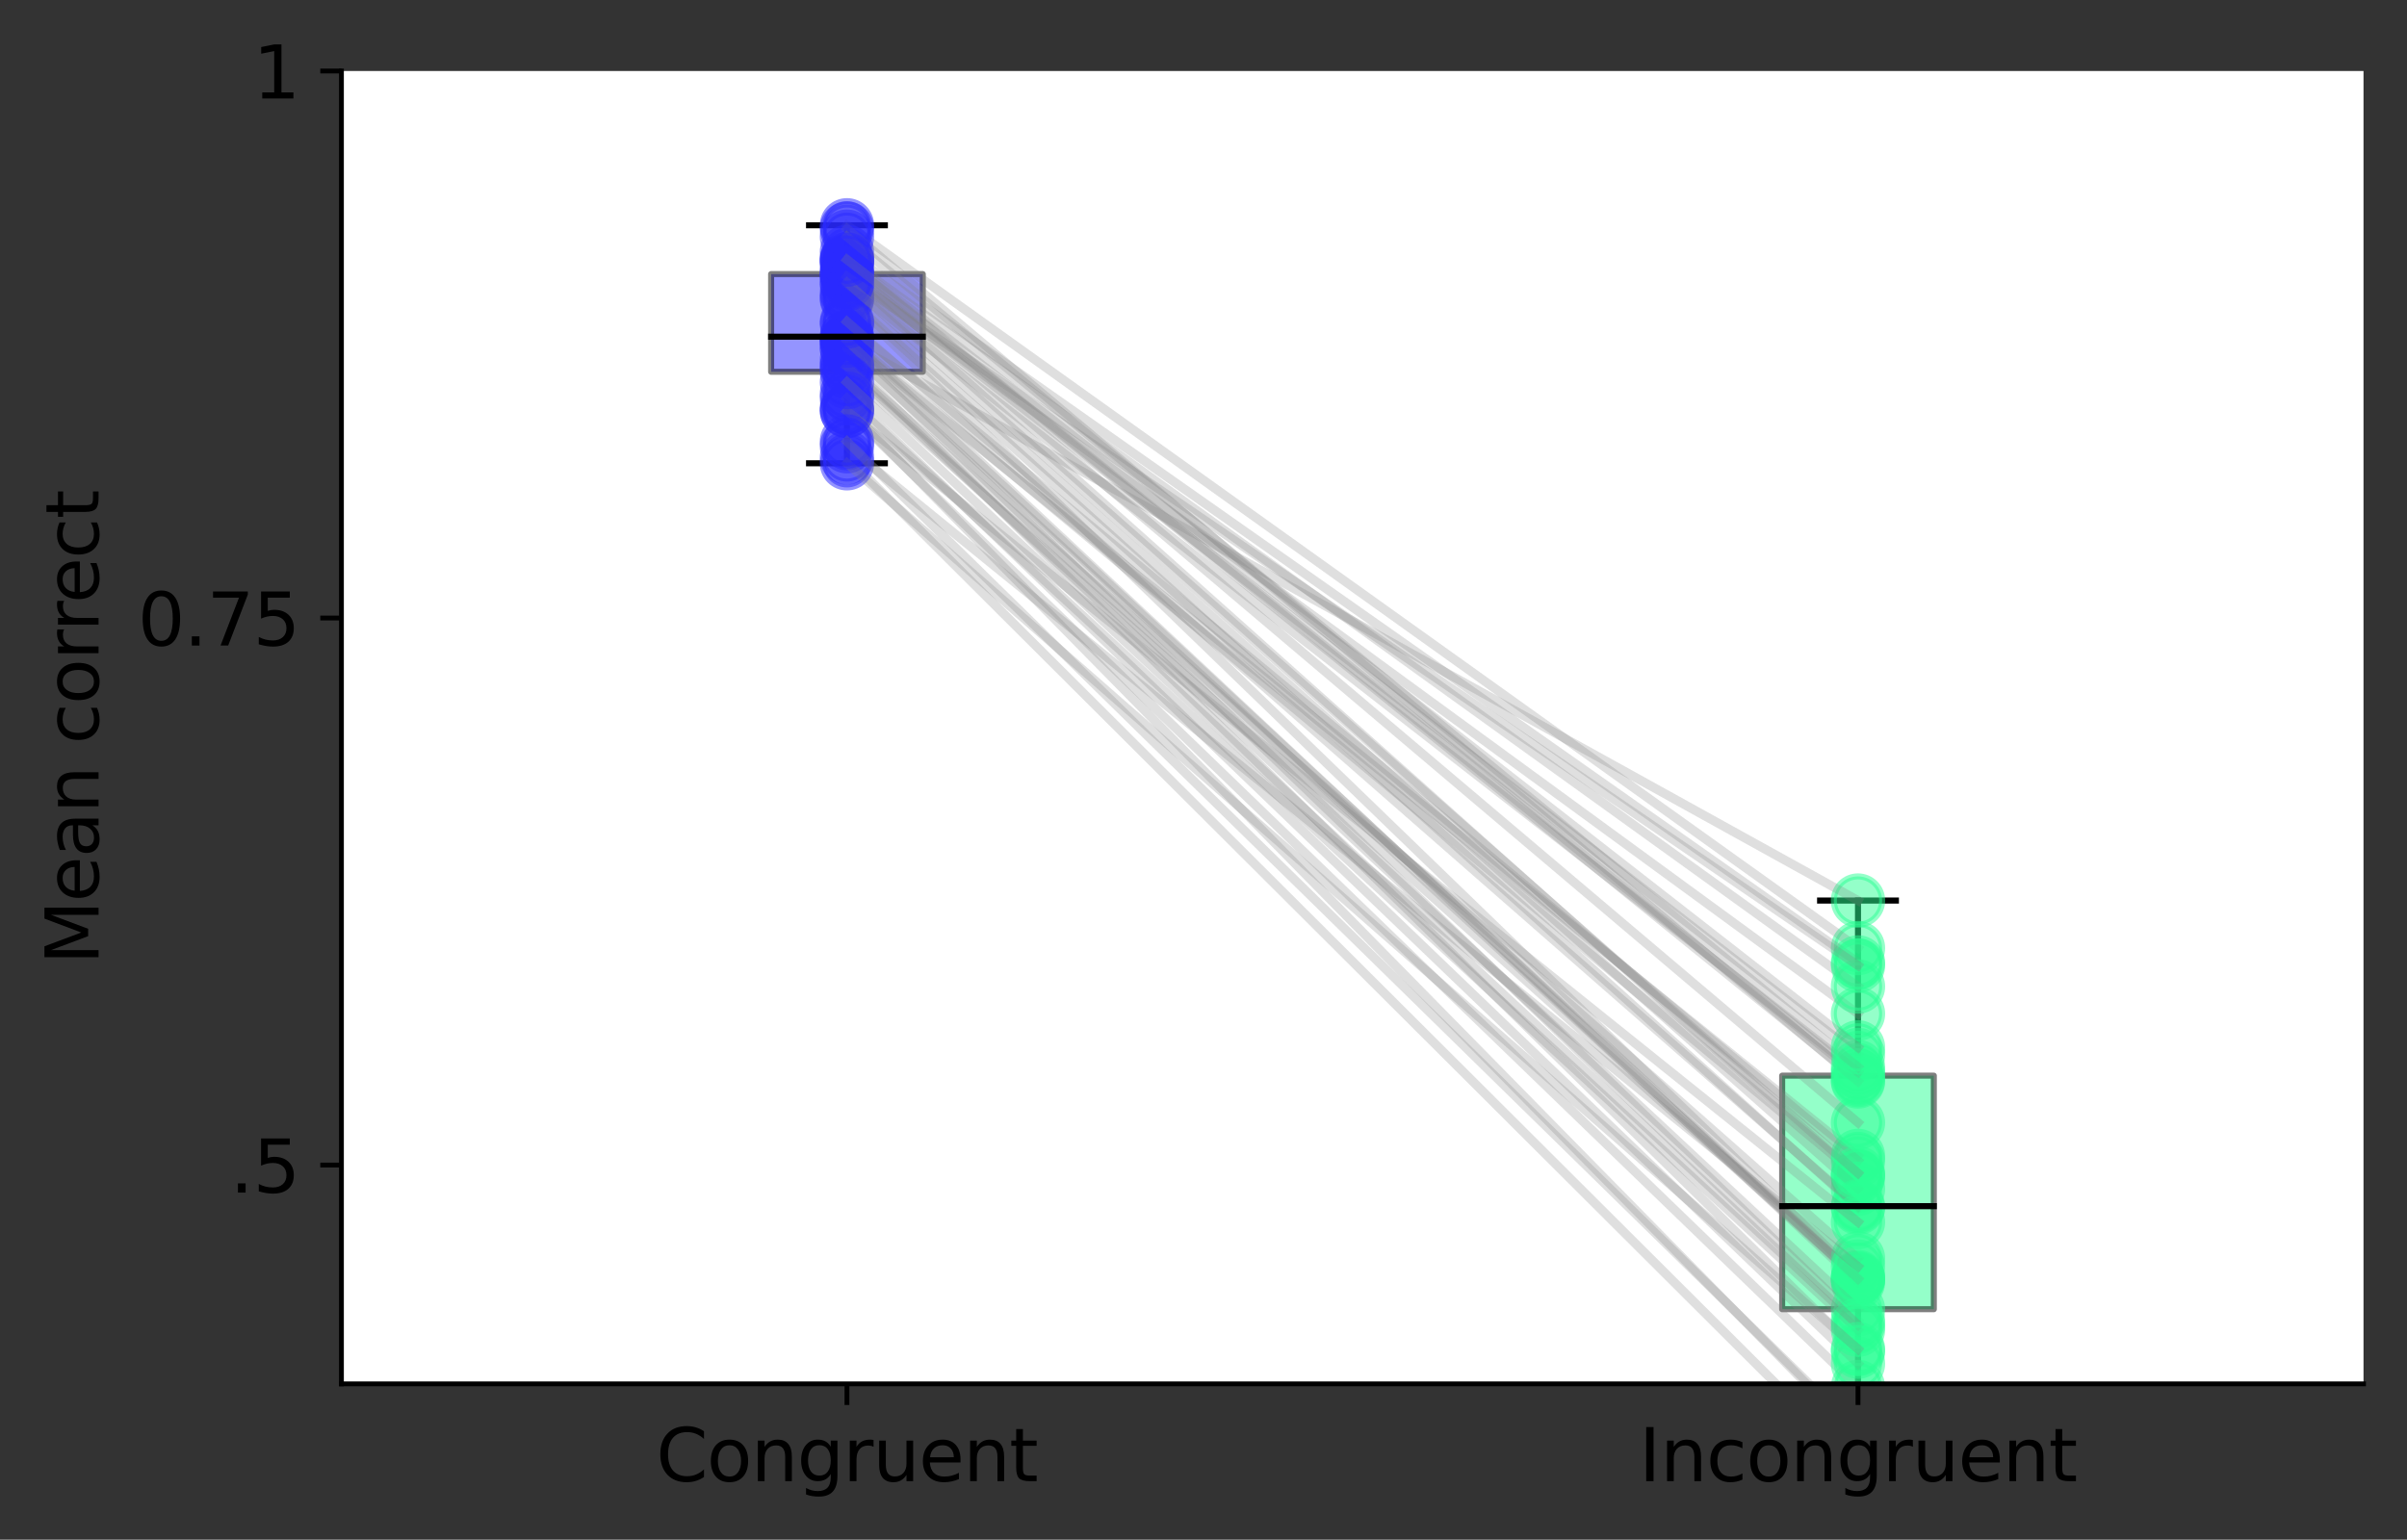 <?xml version="1.0" encoding="utf-8" standalone="no"?>
<!DOCTYPE svg PUBLIC "-//W3C//DTD SVG 1.1//EN"
  "http://www.w3.org/Graphics/SVG/1.1/DTD/svg11.dtd">
<svg xmlns:xlink="http://www.w3.org/1999/xlink" width="398.533pt" height="255.013pt" viewBox="0 0 398.533 255.013" xmlns="http://www.w3.org/2000/svg" version="1.1">
 <rect x="0" y="0" width="398.533" height="255.013" fill="#333333" stroke="none"/>
 <defs>
  <style type="text/css">*{stroke-linejoin: round; stroke-linecap: butt}</style>
 </defs>
 <g id="figure_1">
  <g id="patch_1">
   <path d="M 0 255.013 
L 398.533 255.013 
L 398.533 0 
L 0 0 
L 0 255.013 
z
" style="fill: none"/>
  </g>
  <g id="axes_1">
   <g id="patch_2">
    <path d="M 56.532 229.199 
L 391.332 229.199 
L 391.332 11.759 
L 56.532 11.759 
z
" style="fill: #ffffff"/>
   </g>
   <g id="matplotlib.axis_1">
    <g id="xtick_1">
     <g id="line2d_1">
      <defs>
       <path id="m1f5ba0e07c" d="M 0 0 
L 0 3.5 
" style="stroke: #000000; stroke-width: 0.8"/>
      </defs>
      <g>
       <use xlink:href="#m1f5ba0e07c" x="140.232" y="229.199" style="stroke: #000000; stroke-width: 0.8"/>
      </g>
     </g>
     <g id="text_1">
      <!-- Congruent -->
      <g transform="translate(108.644 245.317) scale(0.12 -0.12)">
       <defs>
        <path id="DejaVuSans-43" d="M 4122 4306 
L 4122 3641 
Q 3803 3938 3442 4084 
Q 3081 4231 2675 4231 
Q 1875 4231 1450 3742 
Q 1025 3253 1025 2328 
Q 1025 1406 1450 917 
Q 1875 428 2675 428 
Q 3081 428 3442 575 
Q 3803 722 4122 1019 
L 4122 359 
Q 3791 134 3420 21 
Q 3050 -91 2638 -91 
Q 1578 -91 968 557 
Q 359 1206 359 2328 
Q 359 3453 968 4101 
Q 1578 4750 2638 4750 
Q 3056 4750 3426 4639 
Q 3797 4528 4122 4306 
z
" transform="scale(0.016)"/>
        <path id="DejaVuSans-6f" d="M 1959 3097 
Q 1497 3097 1228 2736 
Q 959 2375 959 1747 
Q 959 1119 1226 758 
Q 1494 397 1959 397 
Q 2419 397 2687 759 
Q 2956 1122 2956 1747 
Q 2956 2369 2687 2733 
Q 2419 3097 1959 3097 
z
M 1959 3584 
Q 2709 3584 3137 3096 
Q 3566 2609 3566 1747 
Q 3566 888 3137 398 
Q 2709 -91 1959 -91 
Q 1206 -91 779 398 
Q 353 888 353 1747 
Q 353 2609 779 3096 
Q 1206 3584 1959 3584 
z
" transform="scale(0.016)"/>
        <path id="DejaVuSans-6e" d="M 3513 2113 
L 3513 0 
L 2938 0 
L 2938 2094 
Q 2938 2591 2744 2837 
Q 2550 3084 2163 3084 
Q 1697 3084 1428 2787 
Q 1159 2491 1159 1978 
L 1159 0 
L 581 0 
L 581 3500 
L 1159 3500 
L 1159 2956 
Q 1366 3272 1645 3428 
Q 1925 3584 2291 3584 
Q 2894 3584 3203 3211 
Q 3513 2838 3513 2113 
z
" transform="scale(0.016)"/>
        <path id="DejaVuSans-67" d="M 2906 1791 
Q 2906 2416 2648 2759 
Q 2391 3103 1925 3103 
Q 1463 3103 1205 2759 
Q 947 2416 947 1791 
Q 947 1169 1205 825 
Q 1463 481 1925 481 
Q 2391 481 2648 825 
Q 2906 1169 2906 1791 
z
M 3481 434 
Q 3481 -459 3084 -895 
Q 2688 -1331 1869 -1331 
Q 1566 -1331 1297 -1286 
Q 1028 -1241 775 -1147 
L 775 -588 
Q 1028 -725 1275 -790 
Q 1522 -856 1778 -856 
Q 2344 -856 2625 -561 
Q 2906 -266 2906 331 
L 2906 616 
Q 2728 306 2450 153 
Q 2172 0 1784 0 
Q 1141 0 747 490 
Q 353 981 353 1791 
Q 353 2603 747 3093 
Q 1141 3584 1784 3584 
Q 2172 3584 2450 3431 
Q 2728 3278 2906 2969 
L 2906 3500 
L 3481 3500 
L 3481 434 
z
" transform="scale(0.016)"/>
        <path id="DejaVuSans-72" d="M 2631 2963 
Q 2534 3019 2420 3045 
Q 2306 3072 2169 3072 
Q 1681 3072 1420 2755 
Q 1159 2438 1159 1844 
L 1159 0 
L 581 0 
L 581 3500 
L 1159 3500 
L 1159 2956 
Q 1341 3275 1631 3429 
Q 1922 3584 2338 3584 
Q 2397 3584 2469 3576 
Q 2541 3569 2628 3553 
L 2631 2963 
z
" transform="scale(0.016)"/>
        <path id="DejaVuSans-75" d="M 544 1381 
L 544 3500 
L 1119 3500 
L 1119 1403 
Q 1119 906 1312 657 
Q 1506 409 1894 409 
Q 2359 409 2629 706 
Q 2900 1003 2900 1516 
L 2900 3500 
L 3475 3500 
L 3475 0 
L 2900 0 
L 2900 538 
Q 2691 219 2414 64 
Q 2138 -91 1772 -91 
Q 1169 -91 856 284 
Q 544 659 544 1381 
z
M 1991 3584 
L 1991 3584 
z
" transform="scale(0.016)"/>
        <path id="DejaVuSans-65" d="M 3597 1894 
L 3597 1613 
L 953 1613 
Q 991 1019 1311 708 
Q 1631 397 2203 397 
Q 2534 397 2845 478 
Q 3156 559 3463 722 
L 3463 178 
Q 3153 47 2828 -22 
Q 2503 -91 2169 -91 
Q 1331 -91 842 396 
Q 353 884 353 1716 
Q 353 2575 817 3079 
Q 1281 3584 2069 3584 
Q 2775 3584 3186 3129 
Q 3597 2675 3597 1894 
z
M 3022 2063 
Q 3016 2534 2758 2815 
Q 2500 3097 2075 3097 
Q 1594 3097 1305 2825 
Q 1016 2553 972 2059 
L 3022 2063 
z
" transform="scale(0.016)"/>
        <path id="DejaVuSans-74" d="M 1172 4494 
L 1172 3500 
L 2356 3500 
L 2356 3053 
L 1172 3053 
L 1172 1153 
Q 1172 725 1289 603 
Q 1406 481 1766 481 
L 2356 481 
L 2356 0 
L 1766 0 
Q 1100 0 847 248 
Q 594 497 594 1153 
L 594 3053 
L 172 3053 
L 172 3500 
L 594 3500 
L 594 4494 
L 1172 4494 
z
" transform="scale(0.016)"/>
       </defs>
       <use xlink:href="#DejaVuSans-43"/>
       <use xlink:href="#DejaVuSans-6f" x="69.824"/>
       <use xlink:href="#DejaVuSans-6e" x="131.006"/>
       <use xlink:href="#DejaVuSans-67" x="194.385"/>
       <use xlink:href="#DejaVuSans-72" x="257.861"/>
       <use xlink:href="#DejaVuSans-75" x="298.975"/>
       <use xlink:href="#DejaVuSans-65" x="362.354"/>
       <use xlink:href="#DejaVuSans-6e" x="423.877"/>
       <use xlink:href="#DejaVuSans-74" x="487.256"/>
      </g>
     </g>
    </g>
    <g id="xtick_2">
     <g id="line2d_2">
      <g>
       <use xlink:href="#m1f5ba0e07c" x="307.632" y="229.199" style="stroke: #000000; stroke-width: 0.8"/>
      </g>
     </g>
     <g id="text_2">
      <!-- Incongruent -->
      <g transform="translate(271.363 245.317) scale(0.12 -0.12)">
       <defs>
        <path id="DejaVuSans-49" d="M 628 4666 
L 1259 4666 
L 1259 0 
L 628 0 
L 628 4666 
z
" transform="scale(0.016)"/>
        <path id="DejaVuSans-63" d="M 3122 3366 
L 3122 2828 
Q 2878 2963 2633 3030 
Q 2388 3097 2138 3097 
Q 1578 3097 1268 2742 
Q 959 2388 959 1747 
Q 959 1106 1268 751 
Q 1578 397 2138 397 
Q 2388 397 2633 464 
Q 2878 531 3122 666 
L 3122 134 
Q 2881 22 2623 -34 
Q 2366 -91 2075 -91 
Q 1284 -91 818 406 
Q 353 903 353 1747 
Q 353 2603 823 3093 
Q 1294 3584 2113 3584 
Q 2378 3584 2631 3529 
Q 2884 3475 3122 3366 
z
" transform="scale(0.016)"/>
       </defs>
       <use xlink:href="#DejaVuSans-49"/>
       <use xlink:href="#DejaVuSans-6e" x="29.492"/>
       <use xlink:href="#DejaVuSans-63" x="92.871"/>
       <use xlink:href="#DejaVuSans-6f" x="147.852"/>
       <use xlink:href="#DejaVuSans-6e" x="209.033"/>
       <use xlink:href="#DejaVuSans-67" x="272.412"/>
       <use xlink:href="#DejaVuSans-72" x="335.889"/>
       <use xlink:href="#DejaVuSans-75" x="377.002"/>
       <use xlink:href="#DejaVuSans-65" x="440.381"/>
       <use xlink:href="#DejaVuSans-6e" x="501.904"/>
       <use xlink:href="#DejaVuSans-74" x="565.283"/>
      </g>
     </g>
    </g>
   </g>
   <g id="matplotlib.axis_2">
    <g id="ytick_1">
     <g id="line2d_3">
      <defs>
       <path id="m1a55482437" d="M 0 0 
L -3.5 0 
" style="stroke: #000000; stroke-width: 0.8"/>
      </defs>
      <g>
       <use xlink:href="#m1a55482437" x="56.532" y="192.959" style="stroke: #000000; stroke-width: 0.8"/>
      </g>
     </g>
     <g id="text_3">
      <!-- .5 -->
      <g transform="translate(38.084 197.518) scale(0.12 -0.12)">
       <defs>
        <path id="DejaVuSans-2e" d="M 684 794 
L 1344 794 
L 1344 0 
L 684 0 
L 684 794 
z
" transform="scale(0.016)"/>
        <path id="DejaVuSans-35" d="M 691 4666 
L 3169 4666 
L 3169 4134 
L 1269 4134 
L 1269 2991 
Q 1406 3038 1543 3061 
Q 1681 3084 1819 3084 
Q 2600 3084 3056 2656 
Q 3513 2228 3513 1497 
Q 3513 744 3044 326 
Q 2575 -91 1722 -91 
Q 1428 -91 1123 -41 
Q 819 9 494 109 
L 494 744 
Q 775 591 1075 516 
Q 1375 441 1709 441 
Q 2250 441 2565 725 
Q 2881 1009 2881 1497 
Q 2881 1984 2565 2268 
Q 2250 2553 1709 2553 
Q 1456 2553 1204 2497 
Q 953 2441 691 2322 
L 691 4666 
z
" transform="scale(0.016)"/>
       </defs>
       <use xlink:href="#DejaVuSans-2e"/>
       <use xlink:href="#DejaVuSans-35" x="31.787"/>
      </g>
     </g>
    </g>
    <g id="ytick_2">
     <g id="line2d_4">
      <g>
       <use xlink:href="#m1a55482437" x="56.532" y="102.359" style="stroke: #000000; stroke-width: 0.8"/>
      </g>
     </g>
     <g id="text_4">
      <!-- 0.75 -->
      <g transform="translate(22.814 106.918) scale(0.12 -0.12)">
       <defs>
        <path id="DejaVuSans-30" d="M 2034 4250 
Q 1547 4250 1301 3770 
Q 1056 3291 1056 2328 
Q 1056 1369 1301 889 
Q 1547 409 2034 409 
Q 2525 409 2770 889 
Q 3016 1369 3016 2328 
Q 3016 3291 2770 3770 
Q 2525 4250 2034 4250 
z
M 2034 4750 
Q 2819 4750 3233 4129 
Q 3647 3509 3647 2328 
Q 3647 1150 3233 529 
Q 2819 -91 2034 -91 
Q 1250 -91 836 529 
Q 422 1150 422 2328 
Q 422 3509 836 4129 
Q 1250 4750 2034 4750 
z
" transform="scale(0.016)"/>
        <path id="DejaVuSans-37" d="M 525 4666 
L 3525 4666 
L 3525 4397 
L 1831 0 
L 1172 0 
L 2766 4134 
L 525 4134 
L 525 4666 
z
" transform="scale(0.016)"/>
       </defs>
       <use xlink:href="#DejaVuSans-30"/>
       <use xlink:href="#DejaVuSans-2e" x="63.623"/>
       <use xlink:href="#DejaVuSans-37" x="95.41"/>
       <use xlink:href="#DejaVuSans-35" x="159.033"/>
      </g>
     </g>
    </g>
    <g id="ytick_3">
     <g id="line2d_5">
      <g>
       <use xlink:href="#m1a55482437" x="56.532" y="11.759" style="stroke: #000000; stroke-width: 0.8"/>
      </g>
     </g>
     <g id="text_5">
      <!-- 1 -->
      <g transform="translate(41.898 16.318) scale(0.12 -0.12)">
       <defs>
        <path id="DejaVuSans-31" d="M 794 531 
L 1825 531 
L 1825 4091 
L 703 3866 
L 703 4441 
L 1819 4666 
L 2450 4666 
L 2450 531 
L 3481 531 
L 3481 0 
L 794 0 
L 794 531 
z
" transform="scale(0.016)"/>
       </defs>
       <use xlink:href="#DejaVuSans-31"/>
      </g>
     </g>
    </g>
    <g id="text_6">
     <!-- Mean correct -->
     <g transform="translate(16.318 159.741) rotate(-90) scale(0.12 -0.12)">
      <defs>
       <path id="DejaVuSans-4d" d="M 628 4666 
L 1569 4666 
L 2759 1491 
L 3956 4666 
L 4897 4666 
L 4897 0 
L 4281 0 
L 4281 4097 
L 3078 897 
L 2444 897 
L 1241 4097 
L 1241 0 
L 628 0 
L 628 4666 
z
" transform="scale(0.016)"/>
       <path id="DejaVuSans-61" d="M 2194 1759 
Q 1497 1759 1228 1600 
Q 959 1441 959 1056 
Q 959 750 1161 570 
Q 1363 391 1709 391 
Q 2188 391 2477 730 
Q 2766 1069 2766 1631 
L 2766 1759 
L 2194 1759 
z
M 3341 1997 
L 3341 0 
L 2766 0 
L 2766 531 
Q 2569 213 2275 61 
Q 1981 -91 1556 -91 
Q 1019 -91 701 211 
Q 384 513 384 1019 
Q 384 1609 779 1909 
Q 1175 2209 1959 2209 
L 2766 2209 
L 2766 2266 
Q 2766 2663 2505 2880 
Q 2244 3097 1772 3097 
Q 1472 3097 1187 3025 
Q 903 2953 641 2809 
L 641 3341 
Q 956 3463 1253 3523 
Q 1550 3584 1831 3584 
Q 2591 3584 2966 3190 
Q 3341 2797 3341 1997 
z
" transform="scale(0.016)"/>
       <path id="DejaVuSans-20" transform="scale(0.016)"/>
      </defs>
      <use xlink:href="#DejaVuSans-4d"/>
      <use xlink:href="#DejaVuSans-65" x="86.279"/>
      <use xlink:href="#DejaVuSans-61" x="147.803"/>
      <use xlink:href="#DejaVuSans-6e" x="209.082"/>
      <use xlink:href="#DejaVuSans-20" x="272.461"/>
      <use xlink:href="#DejaVuSans-63" x="304.248"/>
      <use xlink:href="#DejaVuSans-6f" x="359.229"/>
      <use xlink:href="#DejaVuSans-72" x="420.41"/>
      <use xlink:href="#DejaVuSans-72" x="459.773"/>
      <use xlink:href="#DejaVuSans-65" x="498.637"/>
      <use xlink:href="#DejaVuSans-63" x="560.16"/>
      <use xlink:href="#DejaVuSans-74" x="615.141"/>
     </g>
    </g>
   </g>
   <g id="patch_3">
    <path d="M 127.677 61.579 
L 152.787 61.579 
L 152.787 45.392 
L 127.677 45.392 
L 127.677 61.579 
z
" clip-path="url(#p08152c2236)" style="fill: #2a2aff; opacity: 0.5; stroke: #000000; stroke-linejoin: miter"/>
   </g>
   <g id="line2d_6">
    <path d="M 140.232 61.579 
L 140.232 76.731 
" clip-path="url(#p08152c2236)" style="fill: none; stroke: #000000; stroke-linecap: square"/>
   </g>
   <g id="line2d_7">
    <path d="M 140.232 45.392 
L 140.232 37.313 
" clip-path="url(#p08152c2236)" style="fill: none; stroke: #000000; stroke-linecap: square"/>
   </g>
   <g id="line2d_8">
    <path d="M 133.955 76.731 
L 146.51 76.731 
" clip-path="url(#p08152c2236)" style="fill: none; stroke: #000000; stroke-linecap: square"/>
   </g>
   <g id="line2d_9">
    <path d="M 133.955 37.313 
L 146.51 37.313 
" clip-path="url(#p08152c2236)" style="fill: none; stroke: #000000; stroke-linecap: square"/>
   </g>
   <g id="line2d_10"/>
   <g id="patch_4">
    <path d="M 295.077 216.838 
L 320.188 216.838 
L 320.188 178.153 
L 295.077 178.153 
L 295.077 216.838 
z
" clip-path="url(#p08152c2236)" style="fill: #2aff95; opacity: 0.5; stroke: #000000; stroke-linejoin: miter"/>
   </g>
   <g id="line2d_11">
    <path d="M 307.632 216.838 
L 307.632 242.725 
" clip-path="url(#p08152c2236)" style="fill: none; stroke: #000000; stroke-linecap: square"/>
   </g>
   <g id="line2d_12">
    <path d="M 307.632 178.153 
L 307.632 149.152 
" clip-path="url(#p08152c2236)" style="fill: none; stroke: #000000; stroke-linecap: square"/>
   </g>
   <g id="line2d_13">
    <path d="M 301.355 242.725 
L 313.91 242.725 
" clip-path="url(#p08152c2236)" style="fill: none; stroke: #000000; stroke-linecap: square"/>
   </g>
   <g id="line2d_14">
    <path d="M 301.355 149.152 
L 313.91 149.152 
" clip-path="url(#p08152c2236)" style="fill: none; stroke: #000000; stroke-linecap: square"/>
   </g>
   <g id="line2d_15"/>
   <g id="line2d_16">
    <path d="M 140.232 68.022 
" clip-path="url(#p08152c2236)" style="fill: none; stroke: #2a2aff; stroke-opacity: 0.5; stroke-width: 1.5; stroke-linecap: square"/>
    <defs>
     <path id="m336acfff0d" d="M 0 4 
C 1.061 4 2.078 3.579 2.828 2.828 
C 3.579 2.078 4 1.061 4 0 
C 4 -1.061 3.579 -2.078 2.828 -2.828 
C 2.078 -3.579 1.061 -4 0 -4 
C -1.061 -4 -2.078 -3.579 -2.828 -2.828 
C -3.579 -2.078 -4 -1.061 -4 0 
C -4 1.061 -3.579 2.078 -2.828 2.828 
C -2.078 3.579 -1.061 4 0 4 
z
" style="stroke: #2a2aff; stroke-opacity: 0.5"/>
    </defs>
    <g clip-path="url(#p08152c2236)">
     <use xlink:href="#m336acfff0d" x="140.232" y="68.022" style="fill: #2a2aff; fill-opacity: 0.5; stroke: #2a2aff; stroke-opacity: 0.5"/>
    </g>
   </g>
   <g id="line2d_17">
    <path d="M 307.632 229.715 
" clip-path="url(#p08152c2236)" style="fill: none; stroke: #2aff95; stroke-opacity: 0.5; stroke-width: 1.5; stroke-linecap: square"/>
    <defs>
     <path id="m8d30ccb402" d="M 0 4 
C 1.061 4 2.078 3.579 2.828 2.828 
C 3.579 2.078 4 1.061 4 0 
C 4 -1.061 3.579 -2.078 2.828 -2.828 
C 2.078 -3.579 1.061 -4 0 -4 
C -1.061 -4 -2.078 -3.579 -2.828 -2.828 
C -3.579 -2.078 -4 -1.061 -4 0 
C -4 1.061 -3.579 2.078 -2.828 2.828 
C -2.078 3.579 -1.061 4 0 4 
z
" style="stroke: #2aff95; stroke-opacity: 0.5"/>
    </defs>
    <g clip-path="url(#p08152c2236)">
     <use xlink:href="#m8d30ccb402" x="307.632" y="229.715" style="fill: #2aff95; fill-opacity: 0.5; stroke: #2aff95; stroke-opacity: 0.5"/>
    </g>
   </g>
   <g id="line2d_18">
    <path d="M 140.232 68.022 
L 307.632 229.715 
" clip-path="url(#p08152c2236)" style="fill: none; stroke: #808080; stroke-opacity: 0.25; stroke-width: 1.5; stroke-linecap: square"/>
   </g>
   <g id="line2d_19">
    <path d="M 140.232 56.534 
" clip-path="url(#p08152c2236)" style="fill: none; stroke: #2a2aff; stroke-opacity: 0.5; stroke-width: 1.5; stroke-linecap: square"/>
    <g clip-path="url(#p08152c2236)">
     <use xlink:href="#m336acfff0d" x="140.232" y="56.534" style="fill: #2a2aff; fill-opacity: 0.5; stroke: #2a2aff; stroke-opacity: 0.5"/>
    </g>
   </g>
   <g id="line2d_20">
    <path d="M 307.632 149.152 
" clip-path="url(#p08152c2236)" style="fill: none; stroke: #2aff95; stroke-opacity: 0.5; stroke-width: 1.5; stroke-linecap: square"/>
    <g clip-path="url(#p08152c2236)">
     <use xlink:href="#m8d30ccb402" x="307.632" y="149.152" style="fill: #2aff95; fill-opacity: 0.5; stroke: #2aff95; stroke-opacity: 0.5"/>
    </g>
   </g>
   <g id="line2d_21">
    <path d="M 140.232 56.534 
L 307.632 149.152 
" clip-path="url(#p08152c2236)" style="fill: none; stroke: #808080; stroke-opacity: 0.25; stroke-width: 1.5; stroke-linecap: square"/>
   </g>
   <g id="line2d_22">
    <path d="M 140.232 61.579 
" clip-path="url(#p08152c2236)" style="fill: none; stroke: #2a2aff; stroke-opacity: 0.5; stroke-width: 1.5; stroke-linecap: square"/>
    <g clip-path="url(#p08152c2236)">
     <use xlink:href="#m336acfff0d" x="140.232" y="61.579" style="fill: #2a2aff; fill-opacity: 0.5; stroke: #2a2aff; stroke-opacity: 0.5"/>
    </g>
   </g>
   <g id="line2d_23">
    <path d="M 307.632 211.704 
" clip-path="url(#p08152c2236)" style="fill: none; stroke: #2aff95; stroke-opacity: 0.5; stroke-width: 1.5; stroke-linecap: square"/>
    <g clip-path="url(#p08152c2236)">
     <use xlink:href="#m8d30ccb402" x="307.632" y="211.704" style="fill: #2aff95; fill-opacity: 0.5; stroke: #2aff95; stroke-opacity: 0.5"/>
    </g>
   </g>
   <g id="line2d_24">
    <path d="M 140.232 61.579 
L 307.632 211.704 
" clip-path="url(#p08152c2236)" style="fill: none; stroke: #808080; stroke-opacity: 0.25; stroke-width: 1.5; stroke-linecap: square"/>
   </g>
   <g id="line2d_25">
    <path d="M 140.232 55.835 
" clip-path="url(#p08152c2236)" style="fill: none; stroke: #2a2aff; stroke-opacity: 0.5; stroke-width: 1.5; stroke-linecap: square"/>
    <g clip-path="url(#p08152c2236)">
     <use xlink:href="#m336acfff0d" x="140.232" y="55.835" style="fill: #2a2aff; fill-opacity: 0.5; stroke: #2a2aff; stroke-opacity: 0.5"/>
    </g>
   </g>
   <g id="line2d_26">
    <path d="M 307.632 194.771 
" clip-path="url(#p08152c2236)" style="fill: none; stroke: #2aff95; stroke-opacity: 0.5; stroke-width: 1.5; stroke-linecap: square"/>
    <g clip-path="url(#p08152c2236)">
     <use xlink:href="#m8d30ccb402" x="307.632" y="194.771" style="fill: #2aff95; fill-opacity: 0.5; stroke: #2aff95; stroke-opacity: 0.5"/>
    </g>
   </g>
   <g id="line2d_27">
    <path d="M 140.232 55.835 
L 307.632 194.771 
" clip-path="url(#p08152c2236)" style="fill: none; stroke: #808080; stroke-opacity: 0.25; stroke-width: 1.5; stroke-linecap: square"/>
   </g>
   <g id="line2d_28">
    <path d="M 140.232 49.582 
" clip-path="url(#p08152c2236)" style="fill: none; stroke: #2a2aff; stroke-opacity: 0.5; stroke-width: 1.5; stroke-linecap: square"/>
    <g clip-path="url(#p08152c2236)">
     <use xlink:href="#m336acfff0d" x="140.232" y="49.582" style="fill: #2a2aff; fill-opacity: 0.5; stroke: #2a2aff; stroke-opacity: 0.5"/>
    </g>
   </g>
   <g id="line2d_29">
    <path d="M 307.632 211.498 
" clip-path="url(#p08152c2236)" style="fill: none; stroke: #2aff95; stroke-opacity: 0.5; stroke-width: 1.5; stroke-linecap: square"/>
    <g clip-path="url(#p08152c2236)">
     <use xlink:href="#m8d30ccb402" x="307.632" y="211.498" style="fill: #2aff95; fill-opacity: 0.5; stroke: #2aff95; stroke-opacity: 0.5"/>
    </g>
   </g>
   <g id="line2d_30">
    <path d="M 140.232 49.582 
L 307.632 211.498 
" clip-path="url(#p08152c2236)" style="fill: none; stroke: #808080; stroke-opacity: 0.25; stroke-width: 1.5; stroke-linecap: square"/>
   </g>
   <g id="line2d_31">
    <path d="M 140.232 43.316 
" clip-path="url(#p08152c2236)" style="fill: none; stroke: #2a2aff; stroke-opacity: 0.5; stroke-width: 1.5; stroke-linecap: square"/>
    <g clip-path="url(#p08152c2236)">
     <use xlink:href="#m336acfff0d" x="140.232" y="43.316" style="fill: #2a2aff; fill-opacity: 0.5; stroke: #2a2aff; stroke-opacity: 0.5"/>
    </g>
   </g>
   <g id="line2d_32">
    <path d="M 307.632 178.876 
" clip-path="url(#p08152c2236)" style="fill: none; stroke: #2aff95; stroke-opacity: 0.5; stroke-width: 1.5; stroke-linecap: square"/>
    <g clip-path="url(#p08152c2236)">
     <use xlink:href="#m8d30ccb402" x="307.632" y="178.876" style="fill: #2aff95; fill-opacity: 0.5; stroke: #2aff95; stroke-opacity: 0.5"/>
    </g>
   </g>
   <g id="line2d_33">
    <path d="M 140.232 43.316 
L 307.632 178.876 
" clip-path="url(#p08152c2236)" style="fill: none; stroke: #808080; stroke-opacity: 0.25; stroke-width: 1.5; stroke-linecap: square"/>
   </g>
   <g id="line2d_34">
    <path d="M 140.232 59.558 
" clip-path="url(#p08152c2236)" style="fill: none; stroke: #2a2aff; stroke-opacity: 0.5; stroke-width: 1.5; stroke-linecap: square"/>
    <g clip-path="url(#p08152c2236)">
     <use xlink:href="#m336acfff0d" x="140.232" y="59.558" style="fill: #2a2aff; fill-opacity: 0.5; stroke: #2a2aff; stroke-opacity: 0.5"/>
    </g>
   </g>
   <g id="line2d_35">
    <path d="M 307.632 223.866 
" clip-path="url(#p08152c2236)" style="fill: none; stroke: #2aff95; stroke-opacity: 0.5; stroke-width: 1.5; stroke-linecap: square"/>
    <g clip-path="url(#p08152c2236)">
     <use xlink:href="#m8d30ccb402" x="307.632" y="223.866" style="fill: #2aff95; fill-opacity: 0.5; stroke: #2aff95; stroke-opacity: 0.5"/>
    </g>
   </g>
   <g id="line2d_36">
    <path d="M 140.232 59.558 
L 307.632 223.866 
" clip-path="url(#p08152c2236)" style="fill: none; stroke: #808080; stroke-opacity: 0.25; stroke-width: 1.5; stroke-linecap: square"/>
   </g>
   <g id="line2d_37">
    <path d="M 140.232 37.313 
" clip-path="url(#p08152c2236)" style="fill: none; stroke: #2a2aff; stroke-opacity: 0.5; stroke-width: 1.5; stroke-linecap: square"/>
    <g clip-path="url(#p08152c2236)">
     <use xlink:href="#m336acfff0d" x="140.232" y="37.313" style="fill: #2a2aff; fill-opacity: 0.5; stroke: #2a2aff; stroke-opacity: 0.5"/>
    </g>
   </g>
   <g id="line2d_38">
    <path d="M 307.632 157.025 
" clip-path="url(#p08152c2236)" style="fill: none; stroke: #2aff95; stroke-opacity: 0.5; stroke-width: 1.5; stroke-linecap: square"/>
    <g clip-path="url(#p08152c2236)">
     <use xlink:href="#m8d30ccb402" x="307.632" y="157.025" style="fill: #2aff95; fill-opacity: 0.5; stroke: #2aff95; stroke-opacity: 0.5"/>
    </g>
   </g>
   <g id="line2d_39">
    <path d="M 140.232 37.313 
L 307.632 157.025 
" clip-path="url(#p08152c2236)" style="fill: none; stroke: #808080; stroke-opacity: 0.25; stroke-width: 1.5; stroke-linecap: square"/>
   </g>
   <g id="line2d_40">
    <path d="M 140.232 75.761 
" clip-path="url(#p08152c2236)" style="fill: none; stroke: #2a2aff; stroke-opacity: 0.5; stroke-width: 1.5; stroke-linecap: square"/>
    <g clip-path="url(#p08152c2236)">
     <use xlink:href="#m336acfff0d" x="140.232" y="75.761" style="fill: #2a2aff; fill-opacity: 0.5; stroke: #2a2aff; stroke-opacity: 0.5"/>
    </g>
   </g>
   <g id="line2d_41">
    <path d="M 307.632 242.725 
" clip-path="url(#p08152c2236)" style="fill: none; stroke: #2aff95; stroke-opacity: 0.5; stroke-width: 1.5; stroke-linecap: square"/>
    <g clip-path="url(#p08152c2236)">
     <use xlink:href="#m8d30ccb402" x="307.632" y="242.725" style="fill: #2aff95; fill-opacity: 0.5; stroke: #2aff95; stroke-opacity: 0.5"/>
    </g>
   </g>
   <g id="line2d_42">
    <path d="M 140.232 75.761 
L 307.632 242.725 
" clip-path="url(#p08152c2236)" style="fill: none; stroke: #808080; stroke-opacity: 0.25; stroke-width: 1.5; stroke-linecap: square"/>
   </g>
   <g id="line2d_43">
    <path d="M 140.232 45.392 
" clip-path="url(#p08152c2236)" style="fill: none; stroke: #2a2aff; stroke-opacity: 0.5; stroke-width: 1.5; stroke-linecap: square"/>
    <g clip-path="url(#p08152c2236)">
     <use xlink:href="#m336acfff0d" x="140.232" y="45.392" style="fill: #2a2aff; fill-opacity: 0.5; stroke: #2a2aff; stroke-opacity: 0.5"/>
    </g>
   </g>
   <g id="line2d_44">
    <path d="M 307.632 194.95 
" clip-path="url(#p08152c2236)" style="fill: none; stroke: #2aff95; stroke-opacity: 0.5; stroke-width: 1.5; stroke-linecap: square"/>
    <g clip-path="url(#p08152c2236)">
     <use xlink:href="#m8d30ccb402" x="307.632" y="194.95" style="fill: #2aff95; fill-opacity: 0.5; stroke: #2aff95; stroke-opacity: 0.5"/>
    </g>
   </g>
   <g id="line2d_45">
    <path d="M 140.232 45.392 
L 307.632 194.95 
" clip-path="url(#p08152c2236)" style="fill: none; stroke: #808080; stroke-opacity: 0.25; stroke-width: 1.5; stroke-linecap: square"/>
   </g>
   <g id="line2d_46">
    <path d="M 140.232 56.49 
" clip-path="url(#p08152c2236)" style="fill: none; stroke: #2a2aff; stroke-opacity: 0.5; stroke-width: 1.5; stroke-linecap: square"/>
    <g clip-path="url(#p08152c2236)">
     <use xlink:href="#m336acfff0d" x="140.232" y="56.49" style="fill: #2a2aff; fill-opacity: 0.5; stroke: #2a2aff; stroke-opacity: 0.5"/>
    </g>
   </g>
   <g id="line2d_47">
    <path d="M 307.632 191.449 
" clip-path="url(#p08152c2236)" style="fill: none; stroke: #2aff95; stroke-opacity: 0.5; stroke-width: 1.5; stroke-linecap: square"/>
    <g clip-path="url(#p08152c2236)">
     <use xlink:href="#m8d30ccb402" x="307.632" y="191.449" style="fill: #2aff95; fill-opacity: 0.5; stroke: #2aff95; stroke-opacity: 0.5"/>
    </g>
   </g>
   <g id="line2d_48">
    <path d="M 140.232 56.49 
L 307.632 191.449 
" clip-path="url(#p08152c2236)" style="fill: none; stroke: #808080; stroke-opacity: 0.25; stroke-width: 1.5; stroke-linecap: square"/>
   </g>
   <g id="line2d_49">
    <path d="M 140.232 53.664 
" clip-path="url(#p08152c2236)" style="fill: none; stroke: #2a2aff; stroke-opacity: 0.5; stroke-width: 1.5; stroke-linecap: square"/>
    <g clip-path="url(#p08152c2236)">
     <use xlink:href="#m336acfff0d" x="140.232" y="53.664" style="fill: #2a2aff; fill-opacity: 0.5; stroke: #2a2aff; stroke-opacity: 0.5"/>
    </g>
   </g>
   <g id="line2d_50">
    <path d="M 307.632 192.231 
" clip-path="url(#p08152c2236)" style="fill: none; stroke: #2aff95; stroke-opacity: 0.5; stroke-width: 1.5; stroke-linecap: square"/>
    <g clip-path="url(#p08152c2236)">
     <use xlink:href="#m8d30ccb402" x="307.632" y="192.231" style="fill: #2aff95; fill-opacity: 0.5; stroke: #2aff95; stroke-opacity: 0.5"/>
    </g>
   </g>
   <g id="line2d_51">
    <path d="M 140.232 53.664 
L 307.632 192.231 
" clip-path="url(#p08152c2236)" style="fill: none; stroke: #808080; stroke-opacity: 0.25; stroke-width: 1.5; stroke-linecap: square"/>
   </g>
   <g id="line2d_52">
    <path d="M 140.232 65.201 
" clip-path="url(#p08152c2236)" style="fill: none; stroke: #2a2aff; stroke-opacity: 0.5; stroke-width: 1.5; stroke-linecap: square"/>
    <g clip-path="url(#p08152c2236)">
     <use xlink:href="#m336acfff0d" x="140.232" y="65.201" style="fill: #2a2aff; fill-opacity: 0.5; stroke: #2a2aff; stroke-opacity: 0.5"/>
    </g>
   </g>
   <g id="line2d_53">
    <path d="M 307.632 225.846 
" clip-path="url(#p08152c2236)" style="fill: none; stroke: #2aff95; stroke-opacity: 0.5; stroke-width: 1.5; stroke-linecap: square"/>
    <g clip-path="url(#p08152c2236)">
     <use xlink:href="#m8d30ccb402" x="307.632" y="225.846" style="fill: #2aff95; fill-opacity: 0.5; stroke: #2aff95; stroke-opacity: 0.5"/>
    </g>
   </g>
   <g id="line2d_54">
    <path d="M 140.232 65.201 
L 307.632 225.846 
" clip-path="url(#p08152c2236)" style="fill: none; stroke: #808080; stroke-opacity: 0.25; stroke-width: 1.5; stroke-linecap: square"/>
   </g>
   <g id="line2d_55">
    <path d="M 140.232 55.765 
" clip-path="url(#p08152c2236)" style="fill: none; stroke: #2a2aff; stroke-opacity: 0.5; stroke-width: 1.5; stroke-linecap: square"/>
    <g clip-path="url(#p08152c2236)">
     <use xlink:href="#m336acfff0d" x="140.232" y="55.765" style="fill: #2a2aff; fill-opacity: 0.5; stroke: #2a2aff; stroke-opacity: 0.5"/>
    </g>
   </g>
   <g id="line2d_56">
    <path d="M 307.632 212.373 
" clip-path="url(#p08152c2236)" style="fill: none; stroke: #2aff95; stroke-opacity: 0.5; stroke-width: 1.5; stroke-linecap: square"/>
    <g clip-path="url(#p08152c2236)">
     <use xlink:href="#m8d30ccb402" x="307.632" y="212.373" style="fill: #2aff95; fill-opacity: 0.5; stroke: #2aff95; stroke-opacity: 0.5"/>
    </g>
   </g>
   <g id="line2d_57">
    <path d="M 140.232 55.765 
L 307.632 212.373 
" clip-path="url(#p08152c2236)" style="fill: none; stroke: #808080; stroke-opacity: 0.25; stroke-width: 1.5; stroke-linecap: square"/>
   </g>
   <g id="line2d_58">
    <path d="M 140.232 57.778 
" clip-path="url(#p08152c2236)" style="fill: none; stroke: #2a2aff; stroke-opacity: 0.5; stroke-width: 1.5; stroke-linecap: square"/>
    <g clip-path="url(#p08152c2236)">
     <use xlink:href="#m336acfff0d" x="140.232" y="57.778" style="fill: #2a2aff; fill-opacity: 0.5; stroke: #2a2aff; stroke-opacity: 0.5"/>
    </g>
   </g>
   <g id="line2d_59">
    <path d="M 307.632 211.929 
" clip-path="url(#p08152c2236)" style="fill: none; stroke: #2aff95; stroke-opacity: 0.5; stroke-width: 1.5; stroke-linecap: square"/>
    <g clip-path="url(#p08152c2236)">
     <use xlink:href="#m8d30ccb402" x="307.632" y="211.929" style="fill: #2aff95; fill-opacity: 0.5; stroke: #2aff95; stroke-opacity: 0.5"/>
    </g>
   </g>
   <g id="line2d_60">
    <path d="M 140.232 57.778 
L 307.632 211.929 
" clip-path="url(#p08152c2236)" style="fill: none; stroke: #808080; stroke-opacity: 0.25; stroke-width: 1.5; stroke-linecap: square"/>
   </g>
   <g id="line2d_61">
    <path d="M 140.232 57.49 
" clip-path="url(#p08152c2236)" style="fill: none; stroke: #2a2aff; stroke-opacity: 0.5; stroke-width: 1.5; stroke-linecap: square"/>
    <g clip-path="url(#p08152c2236)">
     <use xlink:href="#m336acfff0d" x="140.232" y="57.49" style="fill: #2a2aff; fill-opacity: 0.5; stroke: #2a2aff; stroke-opacity: 0.5"/>
    </g>
   </g>
   <g id="line2d_62">
    <path d="M 307.632 218.67 
" clip-path="url(#p08152c2236)" style="fill: none; stroke: #2aff95; stroke-opacity: 0.5; stroke-width: 1.5; stroke-linecap: square"/>
    <g clip-path="url(#p08152c2236)">
     <use xlink:href="#m8d30ccb402" x="307.632" y="218.67" style="fill: #2aff95; fill-opacity: 0.5; stroke: #2aff95; stroke-opacity: 0.5"/>
    </g>
   </g>
   <g id="line2d_63">
    <path d="M 140.232 57.49 
L 307.632 218.67 
" clip-path="url(#p08152c2236)" style="fill: none; stroke: #808080; stroke-opacity: 0.25; stroke-width: 1.5; stroke-linecap: square"/>
   </g>
   <g id="line2d_64">
    <path d="M 140.232 44.162 
" clip-path="url(#p08152c2236)" style="fill: none; stroke: #2a2aff; stroke-opacity: 0.5; stroke-width: 1.5; stroke-linecap: square"/>
    <g clip-path="url(#p08152c2236)">
     <use xlink:href="#m336acfff0d" x="140.232" y="44.162" style="fill: #2a2aff; fill-opacity: 0.5; stroke: #2a2aff; stroke-opacity: 0.5"/>
    </g>
   </g>
   <g id="line2d_65">
    <path d="M 307.632 185.936 
" clip-path="url(#p08152c2236)" style="fill: none; stroke: #2aff95; stroke-opacity: 0.5; stroke-width: 1.5; stroke-linecap: square"/>
    <g clip-path="url(#p08152c2236)">
     <use xlink:href="#m8d30ccb402" x="307.632" y="185.936" style="fill: #2aff95; fill-opacity: 0.5; stroke: #2aff95; stroke-opacity: 0.5"/>
    </g>
   </g>
   <g id="line2d_66">
    <path d="M 140.232 44.162 
L 307.632 185.936 
" clip-path="url(#p08152c2236)" style="fill: none; stroke: #808080; stroke-opacity: 0.25; stroke-width: 1.5; stroke-linecap: square"/>
   </g>
   <g id="line2d_67">
    <path d="M 140.232 60.512 
" clip-path="url(#p08152c2236)" style="fill: none; stroke: #2a2aff; stroke-opacity: 0.5; stroke-width: 1.5; stroke-linecap: square"/>
    <g clip-path="url(#p08152c2236)">
     <use xlink:href="#m336acfff0d" x="140.232" y="60.512" style="fill: #2a2aff; fill-opacity: 0.5; stroke: #2a2aff; stroke-opacity: 0.5"/>
    </g>
   </g>
   <g id="line2d_68">
    <path d="M 307.632 208.41 
" clip-path="url(#p08152c2236)" style="fill: none; stroke: #2aff95; stroke-opacity: 0.5; stroke-width: 1.5; stroke-linecap: square"/>
    <g clip-path="url(#p08152c2236)">
     <use xlink:href="#m8d30ccb402" x="307.632" y="208.41" style="fill: #2aff95; fill-opacity: 0.5; stroke: #2aff95; stroke-opacity: 0.5"/>
    </g>
   </g>
   <g id="line2d_69">
    <path d="M 140.232 60.512 
L 307.632 208.41 
" clip-path="url(#p08152c2236)" style="fill: none; stroke: #808080; stroke-opacity: 0.25; stroke-width: 1.5; stroke-linecap: square"/>
   </g>
   <g id="line2d_70">
    <path d="M 140.232 60.757 
" clip-path="url(#p08152c2236)" style="fill: none; stroke: #2a2aff; stroke-opacity: 0.5; stroke-width: 1.5; stroke-linecap: square"/>
    <g clip-path="url(#p08152c2236)">
     <use xlink:href="#m336acfff0d" x="140.232" y="60.757" style="fill: #2a2aff; fill-opacity: 0.5; stroke: #2a2aff; stroke-opacity: 0.5"/>
    </g>
   </g>
   <g id="line2d_71">
    <path d="M 307.632 216.838 
" clip-path="url(#p08152c2236)" style="fill: none; stroke: #2aff95; stroke-opacity: 0.5; stroke-width: 1.5; stroke-linecap: square"/>
    <g clip-path="url(#p08152c2236)">
     <use xlink:href="#m8d30ccb402" x="307.632" y="216.838" style="fill: #2aff95; fill-opacity: 0.5; stroke: #2aff95; stroke-opacity: 0.5"/>
    </g>
   </g>
   <g id="line2d_72">
    <path d="M 140.232 60.757 
L 307.632 216.838 
" clip-path="url(#p08152c2236)" style="fill: none; stroke: #808080; stroke-opacity: 0.25; stroke-width: 1.5; stroke-linecap: square"/>
   </g>
   <g id="line2d_73">
    <path d="M 140.232 41.725 
" clip-path="url(#p08152c2236)" style="fill: none; stroke: #2a2aff; stroke-opacity: 0.5; stroke-width: 1.5; stroke-linecap: square"/>
    <g clip-path="url(#p08152c2236)">
     <use xlink:href="#m336acfff0d" x="140.232" y="41.725" style="fill: #2a2aff; fill-opacity: 0.5; stroke: #2a2aff; stroke-opacity: 0.5"/>
    </g>
   </g>
   <g id="line2d_74">
    <path d="M 307.632 159.404 
" clip-path="url(#p08152c2236)" style="fill: none; stroke: #2aff95; stroke-opacity: 0.5; stroke-width: 1.5; stroke-linecap: square"/>
    <g clip-path="url(#p08152c2236)">
     <use xlink:href="#m8d30ccb402" x="307.632" y="159.404" style="fill: #2aff95; fill-opacity: 0.5; stroke: #2aff95; stroke-opacity: 0.5"/>
    </g>
   </g>
   <g id="line2d_75">
    <path d="M 140.232 41.725 
L 307.632 159.404 
" clip-path="url(#p08152c2236)" style="fill: none; stroke: #808080; stroke-opacity: 0.25; stroke-width: 1.5; stroke-linecap: square"/>
   </g>
   <g id="line2d_76">
    <path d="M 140.232 48.489 
" clip-path="url(#p08152c2236)" style="fill: none; stroke: #2a2aff; stroke-opacity: 0.5; stroke-width: 1.5; stroke-linecap: square"/>
    <g clip-path="url(#p08152c2236)">
     <use xlink:href="#m336acfff0d" x="140.232" y="48.489" style="fill: #2a2aff; fill-opacity: 0.5; stroke: #2a2aff; stroke-opacity: 0.5"/>
    </g>
   </g>
   <g id="line2d_77">
    <path d="M 307.632 196.898 
" clip-path="url(#p08152c2236)" style="fill: none; stroke: #2aff95; stroke-opacity: 0.5; stroke-width: 1.5; stroke-linecap: square"/>
    <g clip-path="url(#p08152c2236)">
     <use xlink:href="#m8d30ccb402" x="307.632" y="196.898" style="fill: #2aff95; fill-opacity: 0.5; stroke: #2aff95; stroke-opacity: 0.5"/>
    </g>
   </g>
   <g id="line2d_78">
    <path d="M 140.232 48.489 
L 307.632 196.898 
" clip-path="url(#p08152c2236)" style="fill: none; stroke: #808080; stroke-opacity: 0.25; stroke-width: 1.5; stroke-linecap: square"/>
   </g>
   <g id="line2d_79">
    <path d="M 140.232 49.249 
" clip-path="url(#p08152c2236)" style="fill: none; stroke: #2a2aff; stroke-opacity: 0.5; stroke-width: 1.5; stroke-linecap: square"/>
    <g clip-path="url(#p08152c2236)">
     <use xlink:href="#m336acfff0d" x="140.232" y="49.249" style="fill: #2a2aff; fill-opacity: 0.5; stroke: #2a2aff; stroke-opacity: 0.5"/>
    </g>
   </g>
   <g id="line2d_80">
    <path d="M 307.632 200.052 
" clip-path="url(#p08152c2236)" style="fill: none; stroke: #2aff95; stroke-opacity: 0.5; stroke-width: 1.5; stroke-linecap: square"/>
    <g clip-path="url(#p08152c2236)">
     <use xlink:href="#m8d30ccb402" x="307.632" y="200.052" style="fill: #2aff95; fill-opacity: 0.5; stroke: #2aff95; stroke-opacity: 0.5"/>
    </g>
   </g>
   <g id="line2d_81">
    <path d="M 140.232 49.249 
L 307.632 200.052 
" clip-path="url(#p08152c2236)" style="fill: none; stroke: #808080; stroke-opacity: 0.25; stroke-width: 1.5; stroke-linecap: square"/>
   </g>
   <g id="line2d_82">
    <path d="M 140.232 43.204 
" clip-path="url(#p08152c2236)" style="fill: none; stroke: #2a2aff; stroke-opacity: 0.5; stroke-width: 1.5; stroke-linecap: square"/>
    <g clip-path="url(#p08152c2236)">
     <use xlink:href="#m336acfff0d" x="140.232" y="43.204" style="fill: #2a2aff; fill-opacity: 0.5; stroke: #2a2aff; stroke-opacity: 0.5"/>
    </g>
   </g>
   <g id="line2d_83">
    <path d="M 307.632 178.153 
" clip-path="url(#p08152c2236)" style="fill: none; stroke: #2aff95; stroke-opacity: 0.5; stroke-width: 1.5; stroke-linecap: square"/>
    <g clip-path="url(#p08152c2236)">
     <use xlink:href="#m8d30ccb402" x="307.632" y="178.153" style="fill: #2aff95; fill-opacity: 0.5; stroke: #2aff95; stroke-opacity: 0.5"/>
    </g>
   </g>
   <g id="line2d_84">
    <path d="M 140.232 43.204 
L 307.632 178.153 
" clip-path="url(#p08152c2236)" style="fill: none; stroke: #808080; stroke-opacity: 0.25; stroke-width: 1.5; stroke-linecap: square"/>
   </g>
   <g id="line2d_85">
    <path d="M 140.232 67.513 
" clip-path="url(#p08152c2236)" style="fill: none; stroke: #2a2aff; stroke-opacity: 0.5; stroke-width: 1.5; stroke-linecap: square"/>
    <g clip-path="url(#p08152c2236)">
     <use xlink:href="#m336acfff0d" x="140.232" y="67.513" style="fill: #2a2aff; fill-opacity: 0.5; stroke: #2a2aff; stroke-opacity: 0.5"/>
    </g>
   </g>
   <g id="line2d_86">
    <path d="M 307.632 237.885 
" clip-path="url(#p08152c2236)" style="fill: none; stroke: #2aff95; stroke-opacity: 0.5; stroke-width: 1.5; stroke-linecap: square"/>
    <g clip-path="url(#p08152c2236)">
     <use xlink:href="#m8d30ccb402" x="307.632" y="237.885" style="fill: #2aff95; fill-opacity: 0.5; stroke: #2aff95; stroke-opacity: 0.5"/>
    </g>
   </g>
   <g id="line2d_87">
    <path d="M 140.232 67.513 
L 307.632 237.885 
" clip-path="url(#p08152c2236)" style="fill: none; stroke: #808080; stroke-opacity: 0.25; stroke-width: 1.5; stroke-linecap: square"/>
   </g>
   <g id="line2d_88">
    <path d="M 140.232 45.558 
" clip-path="url(#p08152c2236)" style="fill: none; stroke: #2a2aff; stroke-opacity: 0.5; stroke-width: 1.5; stroke-linecap: square"/>
    <g clip-path="url(#p08152c2236)">
     <use xlink:href="#m336acfff0d" x="140.232" y="45.558" style="fill: #2a2aff; fill-opacity: 0.5; stroke: #2a2aff; stroke-opacity: 0.5"/>
    </g>
   </g>
   <g id="line2d_89">
    <path d="M 307.632 167.899 
" clip-path="url(#p08152c2236)" style="fill: none; stroke: #2aff95; stroke-opacity: 0.5; stroke-width: 1.5; stroke-linecap: square"/>
    <g clip-path="url(#p08152c2236)">
     <use xlink:href="#m8d30ccb402" x="307.632" y="167.899" style="fill: #2aff95; fill-opacity: 0.5; stroke: #2aff95; stroke-opacity: 0.5"/>
    </g>
   </g>
   <g id="line2d_90">
    <path d="M 140.232 45.558 
L 307.632 167.899 
" clip-path="url(#p08152c2236)" style="fill: none; stroke: #808080; stroke-opacity: 0.25; stroke-width: 1.5; stroke-linecap: square"/>
   </g>
   <g id="line2d_91">
    <path d="M 140.232 45.054 
" clip-path="url(#p08152c2236)" style="fill: none; stroke: #2a2aff; stroke-opacity: 0.5; stroke-width: 1.5; stroke-linecap: square"/>
    <g clip-path="url(#p08152c2236)">
     <use xlink:href="#m336acfff0d" x="140.232" y="45.054" style="fill: #2a2aff; fill-opacity: 0.5; stroke: #2a2aff; stroke-opacity: 0.5"/>
    </g>
   </g>
   <g id="line2d_92">
    <path d="M 307.632 174.717 
" clip-path="url(#p08152c2236)" style="fill: none; stroke: #2aff95; stroke-opacity: 0.5; stroke-width: 1.5; stroke-linecap: square"/>
    <g clip-path="url(#p08152c2236)">
     <use xlink:href="#m8d30ccb402" x="307.632" y="174.717" style="fill: #2aff95; fill-opacity: 0.5; stroke: #2aff95; stroke-opacity: 0.5"/>
    </g>
   </g>
   <g id="line2d_93">
    <path d="M 140.232 45.054 
L 307.632 174.717 
" clip-path="url(#p08152c2236)" style="fill: none; stroke: #808080; stroke-opacity: 0.25; stroke-width: 1.5; stroke-linecap: square"/>
   </g>
   <g id="line2d_94">
    <path d="M 140.232 56.439 
" clip-path="url(#p08152c2236)" style="fill: none; stroke: #2a2aff; stroke-opacity: 0.5; stroke-width: 1.5; stroke-linecap: square"/>
    <g clip-path="url(#p08152c2236)">
     <use xlink:href="#m336acfff0d" x="140.232" y="56.439" style="fill: #2a2aff; fill-opacity: 0.5; stroke: #2a2aff; stroke-opacity: 0.5"/>
    </g>
   </g>
   <g id="line2d_95">
    <path d="M 307.632 211.793 
" clip-path="url(#p08152c2236)" style="fill: none; stroke: #2aff95; stroke-opacity: 0.5; stroke-width: 1.5; stroke-linecap: square"/>
    <g clip-path="url(#p08152c2236)">
     <use xlink:href="#m8d30ccb402" x="307.632" y="211.793" style="fill: #2aff95; fill-opacity: 0.5; stroke: #2aff95; stroke-opacity: 0.5"/>
    </g>
   </g>
   <g id="line2d_96">
    <path d="M 140.232 56.439 
L 307.632 211.793 
" clip-path="url(#p08152c2236)" style="fill: none; stroke: #808080; stroke-opacity: 0.25; stroke-width: 1.5; stroke-linecap: square"/>
   </g>
   <g id="line2d_97">
    <path d="M 140.232 53.267 
" clip-path="url(#p08152c2236)" style="fill: none; stroke: #2a2aff; stroke-opacity: 0.5; stroke-width: 1.5; stroke-linecap: square"/>
    <g clip-path="url(#p08152c2236)">
     <use xlink:href="#m336acfff0d" x="140.232" y="53.267" style="fill: #2a2aff; fill-opacity: 0.5; stroke: #2a2aff; stroke-opacity: 0.5"/>
    </g>
   </g>
   <g id="line2d_98">
    <path d="M 307.632 199.771 
" clip-path="url(#p08152c2236)" style="fill: none; stroke: #2aff95; stroke-opacity: 0.5; stroke-width: 1.5; stroke-linecap: square"/>
    <g clip-path="url(#p08152c2236)">
     <use xlink:href="#m8d30ccb402" x="307.632" y="199.771" style="fill: #2aff95; fill-opacity: 0.5; stroke: #2aff95; stroke-opacity: 0.5"/>
    </g>
   </g>
   <g id="line2d_99">
    <path d="M 140.232 53.267 
L 307.632 199.771 
" clip-path="url(#p08152c2236)" style="fill: none; stroke: #808080; stroke-opacity: 0.25; stroke-width: 1.5; stroke-linecap: square"/>
   </g>
   <g id="line2d_100">
    <path d="M 140.232 42.844 
" clip-path="url(#p08152c2236)" style="fill: none; stroke: #2a2aff; stroke-opacity: 0.5; stroke-width: 1.5; stroke-linecap: square"/>
    <g clip-path="url(#p08152c2236)">
     <use xlink:href="#m336acfff0d" x="140.232" y="42.844" style="fill: #2a2aff; fill-opacity: 0.5; stroke: #2a2aff; stroke-opacity: 0.5"/>
    </g>
   </g>
   <g id="line2d_101">
    <path d="M 307.632 163.391 
" clip-path="url(#p08152c2236)" style="fill: none; stroke: #2aff95; stroke-opacity: 0.5; stroke-width: 1.5; stroke-linecap: square"/>
    <g clip-path="url(#p08152c2236)">
     <use xlink:href="#m8d30ccb402" x="307.632" y="163.391" style="fill: #2aff95; fill-opacity: 0.5; stroke: #2aff95; stroke-opacity: 0.5"/>
    </g>
   </g>
   <g id="line2d_102">
    <path d="M 140.232 42.844 
L 307.632 163.391 
" clip-path="url(#p08152c2236)" style="fill: none; stroke: #808080; stroke-opacity: 0.25; stroke-width: 1.5; stroke-linecap: square"/>
   </g>
   <g id="line2d_103">
    <path d="M 140.232 65.996 
" clip-path="url(#p08152c2236)" style="fill: none; stroke: #2a2aff; stroke-opacity: 0.5; stroke-width: 1.5; stroke-linecap: square"/>
    <g clip-path="url(#p08152c2236)">
     <use xlink:href="#m336acfff0d" x="140.232" y="65.996" style="fill: #2a2aff; fill-opacity: 0.5; stroke: #2a2aff; stroke-opacity: 0.5"/>
    </g>
   </g>
   <g id="line2d_104">
    <path d="M 307.632 220.244 
" clip-path="url(#p08152c2236)" style="fill: none; stroke: #2aff95; stroke-opacity: 0.5; stroke-width: 1.5; stroke-linecap: square"/>
    <g clip-path="url(#p08152c2236)">
     <use xlink:href="#m8d30ccb402" x="307.632" y="220.244" style="fill: #2aff95; fill-opacity: 0.5; stroke: #2aff95; stroke-opacity: 0.5"/>
    </g>
   </g>
   <g id="line2d_105">
    <path d="M 140.232 65.996 
L 307.632 220.244 
" clip-path="url(#p08152c2236)" style="fill: none; stroke: #808080; stroke-opacity: 0.25; stroke-width: 1.5; stroke-linecap: square"/>
   </g>
   <g id="line2d_106">
    <path d="M 140.232 37.878 
" clip-path="url(#p08152c2236)" style="fill: none; stroke: #2a2aff; stroke-opacity: 0.5; stroke-width: 1.5; stroke-linecap: square"/>
    <g clip-path="url(#p08152c2236)">
     <use xlink:href="#m336acfff0d" x="140.232" y="37.878" style="fill: #2a2aff; fill-opacity: 0.5; stroke: #2a2aff; stroke-opacity: 0.5"/>
    </g>
   </g>
   <g id="line2d_107">
    <path d="M 307.632 179.122 
" clip-path="url(#p08152c2236)" style="fill: none; stroke: #2aff95; stroke-opacity: 0.5; stroke-width: 1.5; stroke-linecap: square"/>
    <g clip-path="url(#p08152c2236)">
     <use xlink:href="#m8d30ccb402" x="307.632" y="179.122" style="fill: #2aff95; fill-opacity: 0.5; stroke: #2aff95; stroke-opacity: 0.5"/>
    </g>
   </g>
   <g id="line2d_108">
    <path d="M 140.232 37.878 
L 307.632 179.122 
" clip-path="url(#p08152c2236)" style="fill: none; stroke: #808080; stroke-opacity: 0.25; stroke-width: 1.5; stroke-linecap: square"/>
   </g>
   <g id="line2d_109">
    <path d="M 140.232 47.078 
" clip-path="url(#p08152c2236)" style="fill: none; stroke: #2a2aff; stroke-opacity: 0.5; stroke-width: 1.5; stroke-linecap: square"/>
    <g clip-path="url(#p08152c2236)">
     <use xlink:href="#m336acfff0d" x="140.232" y="47.078" style="fill: #2a2aff; fill-opacity: 0.5; stroke: #2a2aff; stroke-opacity: 0.5"/>
    </g>
   </g>
   <g id="line2d_110">
    <path d="M 307.632 177.553 
" clip-path="url(#p08152c2236)" style="fill: none; stroke: #2aff95; stroke-opacity: 0.5; stroke-width: 1.5; stroke-linecap: square"/>
    <g clip-path="url(#p08152c2236)">
     <use xlink:href="#m8d30ccb402" x="307.632" y="177.553" style="fill: #2aff95; fill-opacity: 0.5; stroke: #2aff95; stroke-opacity: 0.5"/>
    </g>
   </g>
   <g id="line2d_111">
    <path d="M 140.232 47.078 
L 307.632 177.553 
" clip-path="url(#p08152c2236)" style="fill: none; stroke: #808080; stroke-opacity: 0.25; stroke-width: 1.5; stroke-linecap: square"/>
   </g>
   <g id="line2d_112">
    <path d="M 140.232 45.792 
" clip-path="url(#p08152c2236)" style="fill: none; stroke: #2a2aff; stroke-opacity: 0.5; stroke-width: 1.5; stroke-linecap: square"/>
    <g clip-path="url(#p08152c2236)">
     <use xlink:href="#m336acfff0d" x="140.232" y="45.792" style="fill: #2a2aff; fill-opacity: 0.5; stroke: #2a2aff; stroke-opacity: 0.5"/>
    </g>
   </g>
   <g id="line2d_113">
    <path d="M 307.632 159.923 
" clip-path="url(#p08152c2236)" style="fill: none; stroke: #2aff95; stroke-opacity: 0.5; stroke-width: 1.5; stroke-linecap: square"/>
    <g clip-path="url(#p08152c2236)">
     <use xlink:href="#m8d30ccb402" x="307.632" y="159.923" style="fill: #2aff95; fill-opacity: 0.5; stroke: #2aff95; stroke-opacity: 0.5"/>
    </g>
   </g>
   <g id="line2d_114">
    <path d="M 140.232 45.792 
L 307.632 159.923 
" clip-path="url(#p08152c2236)" style="fill: none; stroke: #808080; stroke-opacity: 0.25; stroke-width: 1.5; stroke-linecap: square"/>
   </g>
   <g id="line2d_115">
    <path d="M 140.232 68.083 
" clip-path="url(#p08152c2236)" style="fill: none; stroke: #2a2aff; stroke-opacity: 0.5; stroke-width: 1.5; stroke-linecap: square"/>
    <g clip-path="url(#p08152c2236)">
     <use xlink:href="#m336acfff0d" x="140.232" y="68.083" style="fill: #2a2aff; fill-opacity: 0.5; stroke: #2a2aff; stroke-opacity: 0.5"/>
    </g>
   </g>
   <g id="line2d_116">
    <path d="M 307.632 202.406 
" clip-path="url(#p08152c2236)" style="fill: none; stroke: #2aff95; stroke-opacity: 0.5; stroke-width: 1.5; stroke-linecap: square"/>
    <g clip-path="url(#p08152c2236)">
     <use xlink:href="#m8d30ccb402" x="307.632" y="202.406" style="fill: #2aff95; fill-opacity: 0.5; stroke: #2aff95; stroke-opacity: 0.5"/>
    </g>
   </g>
   <g id="line2d_117">
    <path d="M 140.232 68.083 
L 307.632 202.406 
" clip-path="url(#p08152c2236)" style="fill: none; stroke: #808080; stroke-opacity: 0.25; stroke-width: 1.5; stroke-linecap: square"/>
   </g>
   <g id="line2d_118">
    <path d="M 140.232 63.297 
" clip-path="url(#p08152c2236)" style="fill: none; stroke: #2a2aff; stroke-opacity: 0.5; stroke-width: 1.5; stroke-linecap: square"/>
    <g clip-path="url(#p08152c2236)">
     <use xlink:href="#m336acfff0d" x="140.232" y="63.297" style="fill: #2a2aff; fill-opacity: 0.5; stroke: #2a2aff; stroke-opacity: 0.5"/>
    </g>
   </g>
   <g id="line2d_119">
    <path d="M 307.632 219.442 
" clip-path="url(#p08152c2236)" style="fill: none; stroke: #2aff95; stroke-opacity: 0.5; stroke-width: 1.5; stroke-linecap: square"/>
    <g clip-path="url(#p08152c2236)">
     <use xlink:href="#m8d30ccb402" x="307.632" y="219.442" style="fill: #2aff95; fill-opacity: 0.5; stroke: #2aff95; stroke-opacity: 0.5"/>
    </g>
   </g>
   <g id="line2d_120">
    <path d="M 140.232 63.297 
L 307.632 219.442 
" clip-path="url(#p08152c2236)" style="fill: none; stroke: #808080; stroke-opacity: 0.25; stroke-width: 1.5; stroke-linecap: square"/>
   </g>
   <g id="line2d_121">
    <path d="M 140.232 73.905 
" clip-path="url(#p08152c2236)" style="fill: none; stroke: #2a2aff; stroke-opacity: 0.5; stroke-width: 1.5; stroke-linecap: square"/>
    <g clip-path="url(#p08152c2236)">
     <use xlink:href="#m336acfff0d" x="140.232" y="73.905" style="fill: #2a2aff; fill-opacity: 0.5; stroke: #2a2aff; stroke-opacity: 0.5"/>
    </g>
   </g>
   <g id="line2d_122">
    <path d="M 307.632 209.771 
" clip-path="url(#p08152c2236)" style="fill: none; stroke: #2aff95; stroke-opacity: 0.5; stroke-width: 1.5; stroke-linecap: square"/>
    <g clip-path="url(#p08152c2236)">
     <use xlink:href="#m8d30ccb402" x="307.632" y="209.771" style="fill: #2aff95; fill-opacity: 0.5; stroke: #2aff95; stroke-opacity: 0.5"/>
    </g>
   </g>
   <g id="line2d_123">
    <path d="M 140.232 73.905 
L 307.632 209.771 
" clip-path="url(#p08152c2236)" style="fill: none; stroke: #808080; stroke-opacity: 0.25; stroke-width: 1.5; stroke-linecap: square"/>
   </g>
   <g id="line2d_124">
    <path d="M 140.232 46.777 
" clip-path="url(#p08152c2236)" style="fill: none; stroke: #2a2aff; stroke-opacity: 0.5; stroke-width: 1.5; stroke-linecap: square"/>
    <g clip-path="url(#p08152c2236)">
     <use xlink:href="#m336acfff0d" x="140.232" y="46.777" style="fill: #2a2aff; fill-opacity: 0.5; stroke: #2a2aff; stroke-opacity: 0.5"/>
    </g>
   </g>
   <g id="line2d_125">
    <path d="M 307.632 194.301 
" clip-path="url(#p08152c2236)" style="fill: none; stroke: #2aff95; stroke-opacity: 0.5; stroke-width: 1.5; stroke-linecap: square"/>
    <g clip-path="url(#p08152c2236)">
     <use xlink:href="#m8d30ccb402" x="307.632" y="194.301" style="fill: #2aff95; fill-opacity: 0.5; stroke: #2aff95; stroke-opacity: 0.5"/>
    </g>
   </g>
   <g id="line2d_126">
    <path d="M 140.232 46.777 
L 307.632 194.301 
" clip-path="url(#p08152c2236)" style="fill: none; stroke: #808080; stroke-opacity: 0.25; stroke-width: 1.5; stroke-linecap: square"/>
   </g>
   <g id="line2d_127">
    <path d="M 140.232 76.731 
" clip-path="url(#p08152c2236)" style="fill: none; stroke: #2a2aff; stroke-opacity: 0.5; stroke-width: 1.5; stroke-linecap: square"/>
    <g clip-path="url(#p08152c2236)">
     <use xlink:href="#m336acfff0d" x="140.232" y="76.731" style="fill: #2a2aff; fill-opacity: 0.5; stroke: #2a2aff; stroke-opacity: 0.5"/>
    </g>
   </g>
   <g id="line2d_128">
    <path d="M 307.632 223.441 
" clip-path="url(#p08152c2236)" style="fill: none; stroke: #2aff95; stroke-opacity: 0.5; stroke-width: 1.5; stroke-linecap: square"/>
    <g clip-path="url(#p08152c2236)">
     <use xlink:href="#m8d30ccb402" x="307.632" y="223.441" style="fill: #2aff95; fill-opacity: 0.5; stroke: #2aff95; stroke-opacity: 0.5"/>
    </g>
   </g>
   <g id="line2d_129">
    <path d="M 140.232 76.731 
L 307.632 223.441 
" clip-path="url(#p08152c2236)" style="fill: none; stroke: #808080; stroke-opacity: 0.25; stroke-width: 1.5; stroke-linecap: square"/>
   </g>
   <g id="line2d_130">
    <path d="M 140.232 39.201 
" clip-path="url(#p08152c2236)" style="fill: none; stroke: #2a2aff; stroke-opacity: 0.5; stroke-width: 1.5; stroke-linecap: square"/>
    <g clip-path="url(#p08152c2236)">
     <use xlink:href="#m336acfff0d" x="140.232" y="39.201" style="fill: #2a2aff; fill-opacity: 0.5; stroke: #2a2aff; stroke-opacity: 0.5"/>
    </g>
   </g>
   <g id="line2d_131">
    <path d="M 307.632 176.732 
" clip-path="url(#p08152c2236)" style="fill: none; stroke: #2aff95; stroke-opacity: 0.5; stroke-width: 1.5; stroke-linecap: square"/>
    <g clip-path="url(#p08152c2236)">
     <use xlink:href="#m8d30ccb402" x="307.632" y="176.732" style="fill: #2aff95; fill-opacity: 0.5; stroke: #2aff95; stroke-opacity: 0.5"/>
    </g>
   </g>
   <g id="line2d_132">
    <path d="M 140.232 39.201 
L 307.632 176.732 
" clip-path="url(#p08152c2236)" style="fill: none; stroke: #808080; stroke-opacity: 0.25; stroke-width: 1.5; stroke-linecap: square"/>
   </g>
   <g id="line2d_133">
    <path d="M 140.232 43 
" clip-path="url(#p08152c2236)" style="fill: none; stroke: #2a2aff; stroke-opacity: 0.5; stroke-width: 1.5; stroke-linecap: square"/>
    <g clip-path="url(#p08152c2236)">
     <use xlink:href="#m336acfff0d" x="140.232" y="43" style="fill: #2a2aff; fill-opacity: 0.5; stroke: #2a2aff; stroke-opacity: 0.5"/>
    </g>
   </g>
   <g id="line2d_134">
    <path d="M 307.632 173.467 
" clip-path="url(#p08152c2236)" style="fill: none; stroke: #2aff95; stroke-opacity: 0.5; stroke-width: 1.5; stroke-linecap: square"/>
    <g clip-path="url(#p08152c2236)">
     <use xlink:href="#m8d30ccb402" x="307.632" y="173.467" style="fill: #2aff95; fill-opacity: 0.5; stroke: #2aff95; stroke-opacity: 0.5"/>
    </g>
   </g>
   <g id="line2d_135">
    <path d="M 140.232 43 
L 307.632 173.467 
" clip-path="url(#p08152c2236)" style="fill: none; stroke: #808080; stroke-opacity: 0.25; stroke-width: 1.5; stroke-linecap: square"/>
   </g>
   <g id="line2d_136">
    <path d="M 140.232 73.113 
" clip-path="url(#p08152c2236)" style="fill: none; stroke: #2a2aff; stroke-opacity: 0.5; stroke-width: 1.5; stroke-linecap: square"/>
    <g clip-path="url(#p08152c2236)">
     <use xlink:href="#m336acfff0d" x="140.232" y="73.113" style="fill: #2a2aff; fill-opacity: 0.5; stroke: #2a2aff; stroke-opacity: 0.5"/>
    </g>
   </g>
   <g id="line2d_137">
    <path d="M 307.632 237.106 
" clip-path="url(#p08152c2236)" style="fill: none; stroke: #2aff95; stroke-opacity: 0.5; stroke-width: 1.5; stroke-linecap: square"/>
    <g clip-path="url(#p08152c2236)">
     <use xlink:href="#m8d30ccb402" x="307.632" y="237.106" style="fill: #2aff95; fill-opacity: 0.5; stroke: #2aff95; stroke-opacity: 0.5"/>
    </g>
   </g>
   <g id="line2d_138">
    <path d="M 140.232 73.113 
L 307.632 237.106 
" clip-path="url(#p08152c2236)" style="fill: none; stroke: #808080; stroke-opacity: 0.25; stroke-width: 1.5; stroke-linecap: square"/>
   </g>
   <g id="line2d_139">
    <path d="M 127.677 55.765 
L 152.787 55.765 
" clip-path="url(#p08152c2236)" style="fill: none; stroke: #000000; stroke-linecap: square"/>
   </g>
   <g id="line2d_140">
    <path d="M 295.077 199.771 
L 320.188 199.771 
" clip-path="url(#p08152c2236)" style="fill: none; stroke: #000000; stroke-linecap: square"/>
   </g>
   <g id="patch_5">
    <path d="M 56.532 229.199 
L 56.532 11.759 
" style="fill: none; stroke: #000000; stroke-width: 0.8; stroke-linejoin: miter; stroke-linecap: square"/>
   </g>
   <g id="patch_6">
    <path d="M 56.532 229.199 
L 391.332 229.199 
" style="fill: none; stroke: #000000; stroke-width: 0.8; stroke-linejoin: miter; stroke-linecap: square"/>
   </g>
  </g>
 </g>
 <defs>
  <clipPath id="p08152c2236">
   <rect x="56.532" y="11.759" width="334.8" height="217.44"/>
  </clipPath>
 </defs>
</svg>
